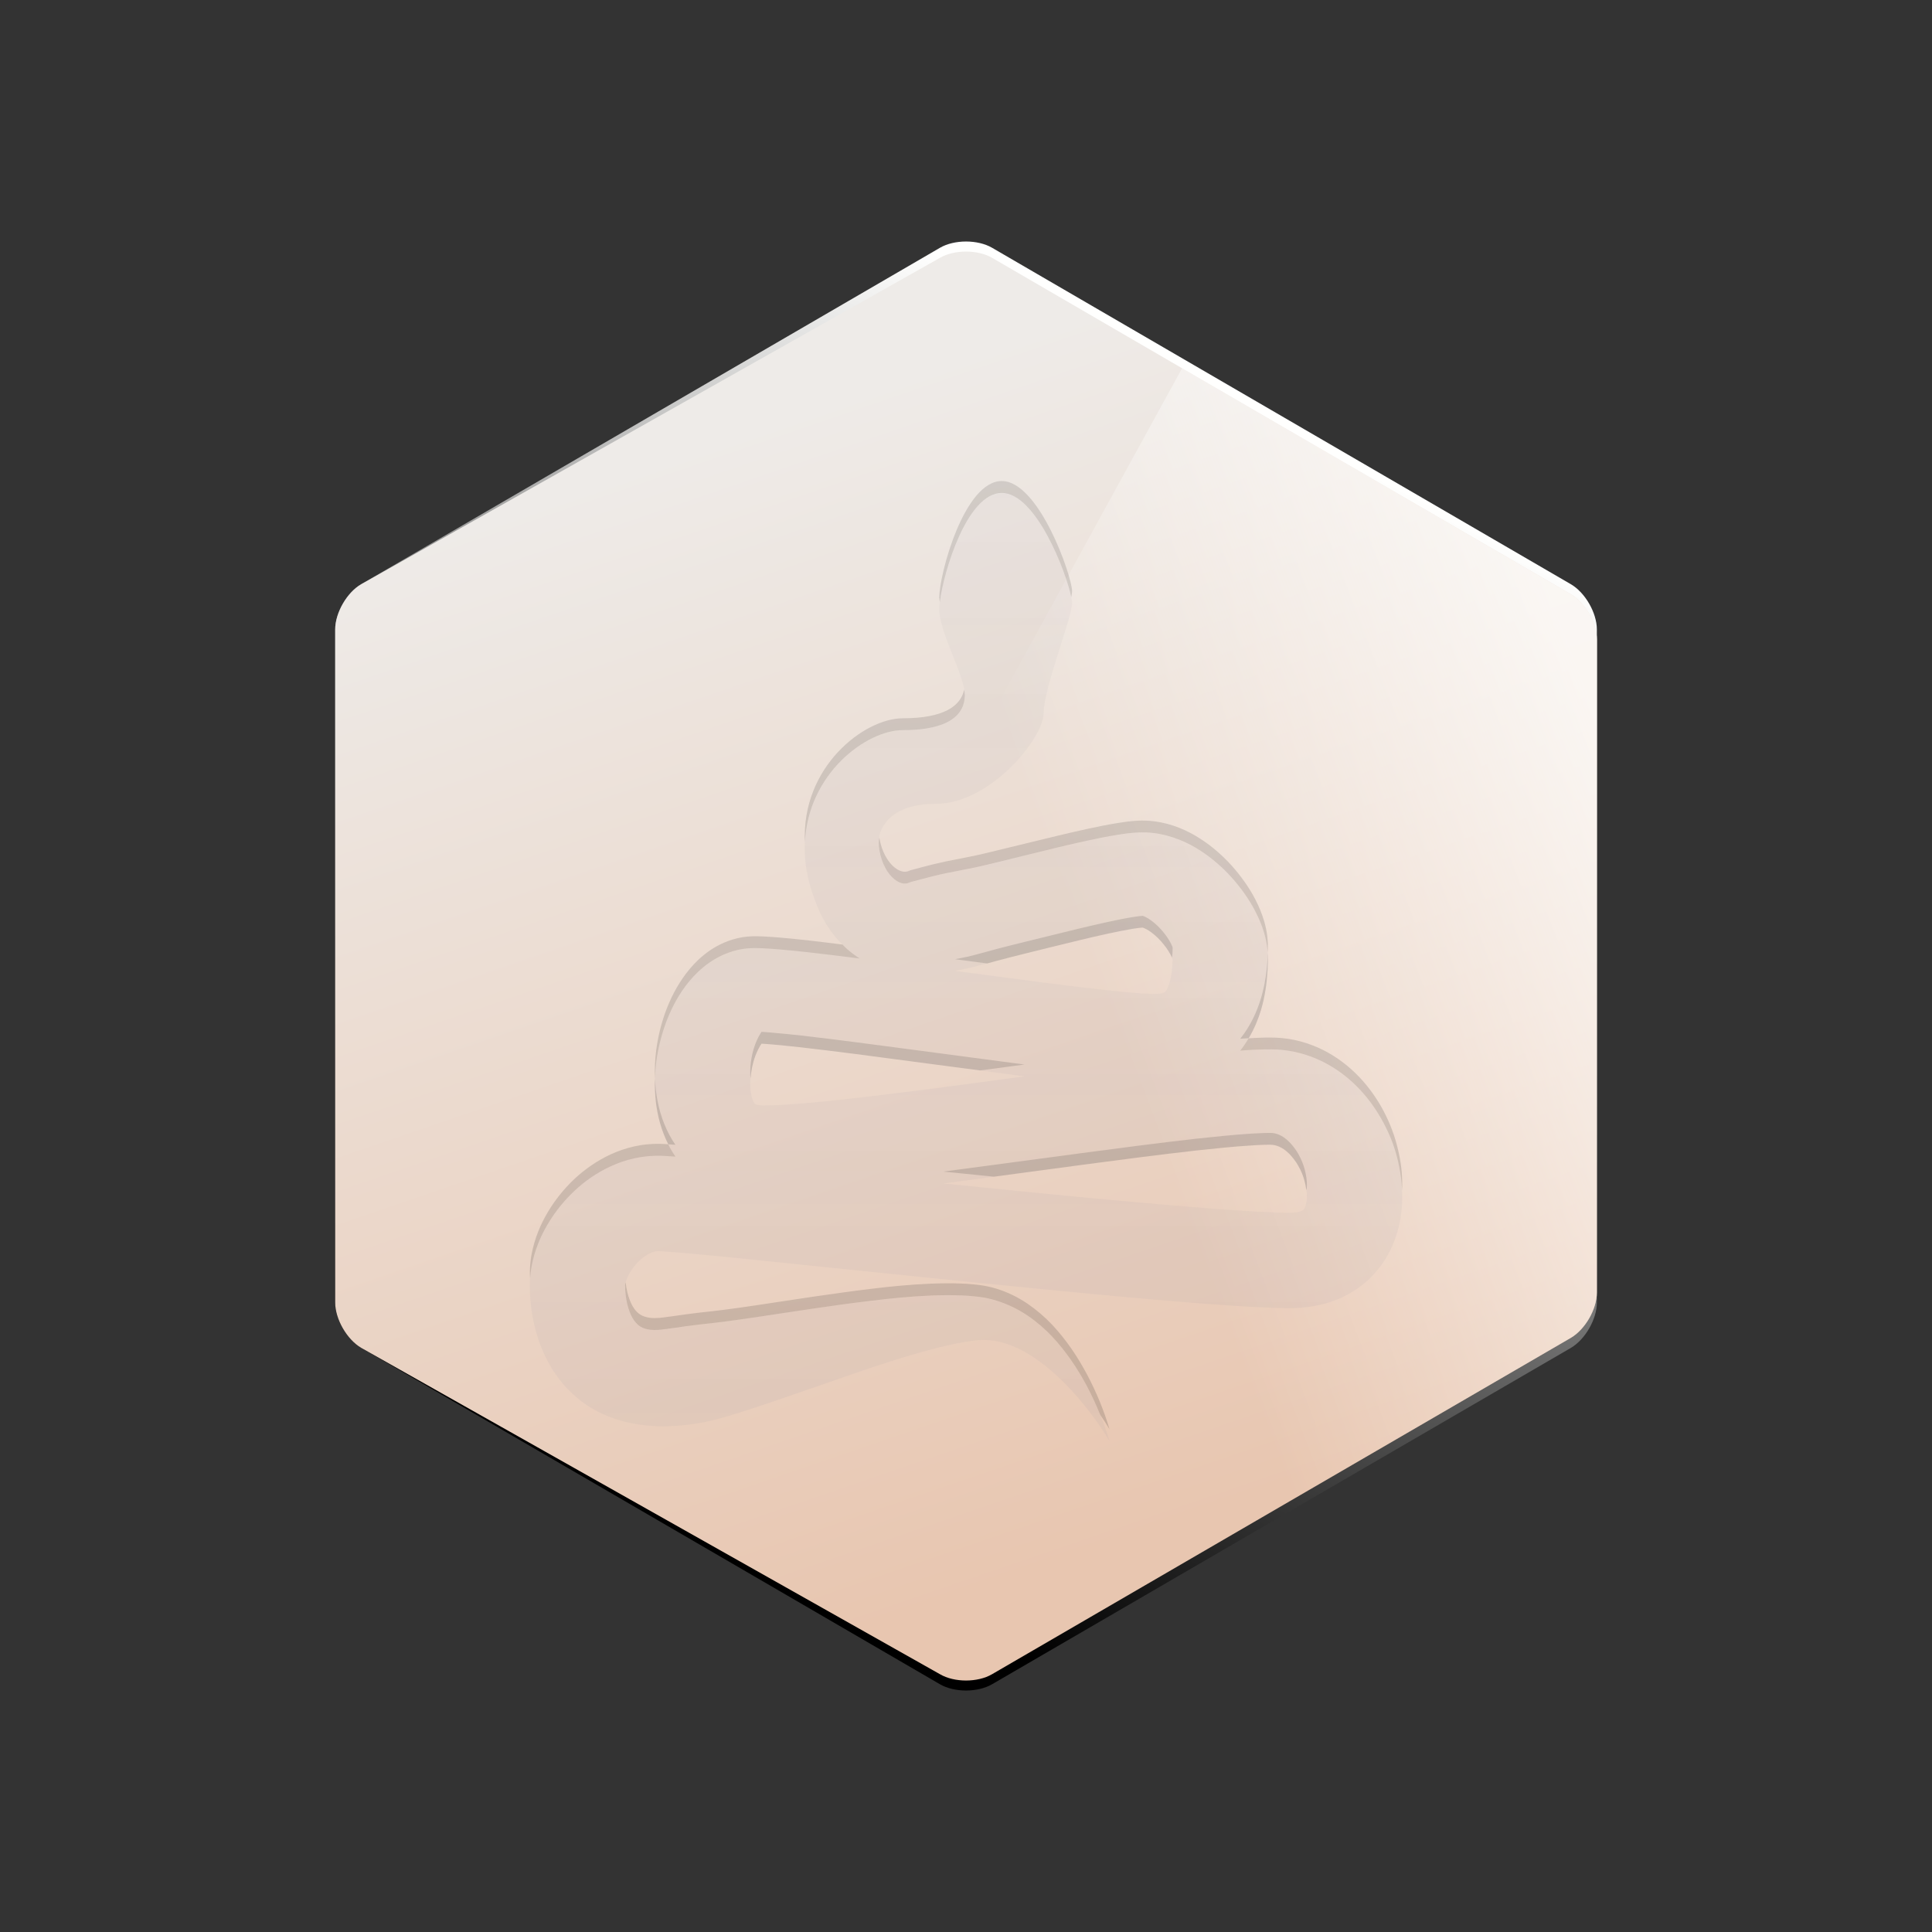 <?xml version="1.0" encoding="utf-8"?>
<!-- Generator: Adobe Illustrator 15.0.2, SVG Export Plug-In . SVG Version: 6.00 Build 0)  -->
<!DOCTYPE svg PUBLIC "-//W3C//DTD SVG 1.1//EN" "http://www.w3.org/Graphics/SVG/1.1/DTD/svg11.dtd">
<svg version="1.1" id="Calque_1" xmlns="http://www.w3.org/2000/svg" xmlns:xlink="http://www.w3.org/1999/xlink" x="0px" y="0px"
	 width="80px" height="80px" viewBox="0 0 80 80" enable-background="new 0 0 80 80" xml:space="preserve">
<rect x="0" y="0" width="80" height="80" fill="#333333" stroke="none"/>
<g>
	
		<linearGradient id="SVGID_1_" gradientUnits="userSpaceOnUse" x1="915.452" y1="-1114.898" x2="892.78" y2="-1159.619" gradientTransform="matrix(1 0 0 -1 -863.799 -1097.88)">
		<stop  offset="0" style="stop-color:#FFFFFE"/>
		<stop  offset="1" style="stop-color:#000000"/>
	</linearGradient>
	<path fill="url(#SVGID_1_)" d="M13.879,26.065c0-0.688,0.485-1.531,1.079-1.875l23.964-13.93c0.594-0.346,1.565-0.346,2.159,0
		l23.963,13.93c0.594,0.344,1.079,1.188,1.079,1.875v27.873c0,0.686-0.484,1.529-1.079,1.877L41.08,69.741
		c-0.594,0.346-1.565,0.346-2.159,0L14.958,55.813c-0.593-0.346-1.079-1.189-1.079-1.877V26.065z"/>
	
		<linearGradient id="SVGID_2_" gradientUnits="userSpaceOnUse" x1="911.738" y1="-1161.276" x2="895.988" y2="-1115.275" gradientTransform="matrix(1 0 0 -1 -863.799 -1097.88)">
		<stop  offset="0" style="stop-color:#E8C6B0"/>
		<stop  offset="1" style="stop-color:#EEEBE8"/>
	</linearGradient>
	<path fill="url(#SVGID_2_)" d="M13.879,26.065c0-0.688,0.485-1.531,1.079-1.875l23.964-13.514c0.594-0.345,1.565-0.345,2.159,0
		l23.963,13.929c0.594,0.346,1.079,1.189,1.079,1.876v27.041c0,0.686-0.484,1.529-1.079,1.877L41.08,69.325
		c-0.594,0.349-1.565,0.349-2.159,0L14.958,55.813c-0.593-0.346-1.079-1.189-1.079-1.877V26.065z"/>
	
		<linearGradient id="SVGID_3_" gradientUnits="userSpaceOnUse" x1="931.483" y1="-1131.542" x2="909.643" y2="-1139.862" gradientTransform="matrix(1 0 0 -1 -863.799 -1097.88)">
		<stop  offset="0" style="stop-color:#FFFFFE;stop-opacity:0.75"/>
		<stop  offset="1" style="stop-color:#FFFFFE;stop-opacity:0"/>
	</linearGradient>
	<path fill="url(#SVGID_3_)" d="M23.907,60.861l15.015,8.467c0.594,0.346,1.565,0.346,2.159,0l23.963-13.931
		c0.594-0.345,1.079-1.189,1.079-1.877V26.481c0-0.687-0.484-1.531-1.079-1.876l-16.097-9.357"/>
	
		<linearGradient id="SVGID_4_" gradientUnits="userSpaceOnUse" x1="903.799" y1="-1117.963" x2="903.799" y2="-1158.112" gradientTransform="matrix(1 0 0 -1 -863.799 -1097.88)">
		<stop  offset="0" style="stop-color:#808090;stop-opacity:0.05"/>
		<stop  offset="1" style="stop-color:#9595A4;stop-opacity:0.1"/>
	</linearGradient>
	<path fill="url(#SVGID_4_)" d="M57.935,48.296c-0.116-0.562-0.298-1.095-0.547-1.603c-0.25-0.509-0.563-0.993-0.953-1.439
		c-0.393-0.445-0.872-0.853-1.438-1.173c-0.564-0.319-1.228-0.54-1.903-0.606c-0.173-0.016-0.337-0.024-0.505-0.023h-0.175
		l-0.177,0.006c-0.231,0.008-0.45,0.018-0.665,0.029c-0.072,0.006-0.146,0.012-0.219,0.018c0.437-0.545,0.697-1.132,0.857-1.673
		c0.172-0.578,0.244-1.119,0.273-1.634c0.008-0.129,0.016-0.255,0.016-0.379v-0.093v-0.132v-0.037l-0.006-0.107
		c-0.007-0.093-0.011-0.136-0.018-0.198c-0.06-0.456-0.172-0.792-0.298-1.094c-0.251-0.598-0.557-1.063-0.902-1.501
		c-0.346-0.434-0.74-0.826-1.207-1.182c-0.474-0.351-1.021-0.68-1.751-0.876c-0.18-0.048-0.372-0.086-0.574-0.109
		c-0.199-0.024-0.431-0.03-0.606-0.021c-0.341,0.016-0.578,0.054-0.814,0.089c-0.467,0.073-0.884,0.16-1.294,0.249
		c-0.821,0.179-1.609,0.373-2.392,0.564l-1.165,0.288c-0.388,0.094-0.771,0.192-1.156,0.272c-0.385,0.08-0.769,0.148-1.142,0.225
		c-0.37,0.078-0.737,0.168-1.063,0.259l-0.41,0.109c-0.021,0.006-0.039,0.01-0.041,0.015c-0.029,0.001,0.041,0.002,0.017,0.004
		l-0.039,0.002c-0.038,0.002-0.016,0.003-0.015,0.006c-0.004,0.009-0.039,0.015-0.057,0.021c-0.083,0.021-0.188,0.022-0.321-0.035
		c-0.129-0.055-0.279-0.168-0.409-0.333c-0.13-0.163-0.243-0.372-0.323-0.604c-0.042-0.117-0.074-0.24-0.095-0.369l-0.007-0.048
		c-0.001-0.03-0.003,0.014-0.005-0.005l-0.002-0.037l-0.004-0.038l0-0.007c-0.001-0.004-0.005-0.008-0.006-0.025
		c-0.006-0.05-0.008-0.103-0.008-0.156c0-0.099,0.011-0.208,0.03-0.316c0.074-0.323,0.45-1.313,2.335-1.313
		c2.256,0,4.465-2.726,4.465-3.76c0-1.035,1.175-3.947,1.175-4.561c-0.001-0.611-1.365-4.561-2.915-4.561
		c-1.551,0-2.584,3.855-2.584,4.818c0,0.963,1.057,2.75,1.057,3.549c0,0.798-0.635,1.457-2.562,1.457
		c-1.928,0-5.256,2.881-3.638,7.058v-0.001c0.059,0.167,0.125,0.334,0.202,0.498c0.253,0.54,0.618,1.061,1.115,1.502
		c0.162,0.145,0.339,0.278,0.529,0.398c-0.688-0.089-1.378-0.172-2.076-0.251c-0.41-0.046-0.82-0.088-1.25-0.125
		c-0.215-0.019-0.434-0.035-0.676-0.047l-0.188-0.002l-0.11-0.001l-0.149,0.001c-0.275,0.007-0.546,0.053-0.794,0.128
		c-0.5,0.148-0.896,0.394-1.207,0.645c-0.311,0.252-0.547,0.518-0.745,0.779c-0.393,0.527-0.642,1.047-0.836,1.566
		c-0.188,0.521-0.316,1.049-0.388,1.59c-0.07,0.543-0.084,1.101-0.015,1.687c0.073,0.587,0.228,1.209,0.56,1.836
		c0.073,0.134,0.154,0.269,0.244,0.401c-0.137-0.009-0.28-0.021-0.437-0.027l-0.204-0.008h-0.133l-0.138,0.005
		c-0.182,0.004-0.363,0.024-0.537,0.053c-0.352,0.056-0.684,0.152-0.99,0.275c-0.615,0.246-1.134,0.589-1.583,0.975
		c-0.447,0.394-0.826,0.834-1.145,1.33c-0.316,0.493-0.582,1.047-0.74,1.703c-0.04,0.167-0.072,0.337-0.092,0.52l-0.014,0.136
		c-0.004,0.048-0.007,0.087-0.01,0.151l-0.004,0.135l-0.001,0.123c0.003,0.277,0.019,0.544,0.051,0.817
		c0.064,0.541,0.186,1.086,0.396,1.637c0.21,0.549,0.516,1.11,0.954,1.617c0.435,0.508,1.007,0.946,1.625,1.222
		c0.617,0.281,1.251,0.418,1.838,0.475l0.112,0.009l0.126,0.01l0.178,0.01l0.231,0.003l0.202-0.003
		c0.263-0.007,0.507-0.026,0.74-0.051c0.467-0.053,0.898-0.136,1.315-0.243c0.828-0.23,1.609-0.495,2.381-0.755l2.285-0.788
		c1.504-0.529,3-1.041,4.475-1.42c0.37-0.091,0.736-0.174,1.094-0.232l0.266-0.04l0.134-0.021c0.037-0.005,0.075-0.007,0.112-0.012
		c0.151-0.014,0.306-0.015,0.458-0.005c0.632,0.038,1.291,0.31,1.904,0.723c0.616,0.406,1.185,0.943,1.707,1.529
		c0.262,0.293,0.508,0.604,0.749,0.924c0.235,0.322,0.463,0.652,0.671,1.002c-0.23-0.776-0.542-1.53-0.926-2.262
		c-0.39-0.73-0.854-1.434-1.451-2.069c-0.301-0.318-0.641-0.612-1.019-0.87c-0.384-0.257-0.813-0.475-1.282-0.616
		c-0.235-0.075-0.484-0.128-0.731-0.157c-0.062-0.008-0.125-0.017-0.186-0.02l-0.168-0.017c-0.115-0.007-0.224-0.014-0.334-0.019
		c-0.439-0.019-0.87-0.014-1.292,0.005c-0.849,0.03-1.678,0.114-2.494,0.215c-0.819,0.097-1.625,0.211-2.429,0.328l-2.377,0.359
		c-0.784,0.117-1.562,0.218-2.304,0.296c-0.369,0.041-0.724,0.097-1.053,0.141c-0.163,0.025-0.318,0.044-0.456,0.062l-0.099,0.01
		l-0.046,0.005h-0.02c-0.031,0,0.02,0.003-0.001,0.003l-0.122,0.001l-0.023,0.003h-0.038c-0.209-0.003-0.368-0.045-0.48-0.096
		c-0.114-0.052-0.193-0.112-0.282-0.214c-0.087-0.099-0.177-0.247-0.252-0.444c-0.076-0.196-0.135-0.438-0.162-0.691
		c-0.017-0.129-0.023-0.257-0.025-0.381c0,0,0-0.008,0-0.015v-0.017c0-0.009,0-0.03,0-0.026v0.015c0,0.014,0,0.006,0,0
		c0-0.001,0.001-0.007,0.001-0.013c0.001-0.019,0.006-0.041,0.014-0.073c0.027-0.12,0.104-0.307,0.219-0.481
		c0.112-0.178,0.261-0.35,0.417-0.487c0.156-0.133,0.32-0.232,0.449-0.282c0.064-0.026,0.121-0.042,0.166-0.048
		c0.022-0.004,0.04-0.007,0.057-0.007h0.029l0.097,0.003c0.157,0.008,0.35,0.022,0.54,0.037l0.58,0.048
		c1.567,0.143,3.163,0.308,4.75,0.475c3.184,0.326,6.372,0.66,9.567,0.975c1.598,0.157,3.196,0.31,4.805,0.449
		c0.8,0.073,1.605,0.137,2.414,0.198c0.81,0.062,1.624,0.117,2.464,0.15c0.208,0.013,0.424,0.02,0.645,0.023l0.167,0.003h0.193
		h0.077l0.125-0.007c0.089,0,0.155-0.006,0.234-0.014c0.605-0.048,1.288-0.2,1.942-0.563c0.325-0.181,0.638-0.411,0.91-0.682
		c0.271-0.27,0.508-0.576,0.689-0.896c0.369-0.642,0.542-1.314,0.601-1.936C58.098,49.448,58.05,48.858,57.935,48.296z
		 M48.551,39.641v0.024c0,0.002,0,0.002,0,0v0.004C48.551,39.661,48.551,39.625,48.551,39.641z M41.239,39.791
		c0.79-0.209,1.573-0.392,2.344-0.587c0.772-0.19,1.541-0.379,2.287-0.542c0.369-0.08,0.739-0.155,1.061-0.207
		c0.153-0.024,0.313-0.043,0.373-0.045c0.006,0,0.006,0,0.014,0.001c0.045,0.01,0.208,0.081,0.373,0.209
		c0.173,0.129,0.351,0.304,0.504,0.497c0.152,0.188,0.283,0.404,0.336,0.546c0.01,0.021,0.018,0.04,0.023,0.055l-0.002,0.032
		c0,0.077-0.004,0.15-0.01,0.222c-0.017,0.284-0.056,0.541-0.116,0.731c-0.056,0.19-0.126,0.304-0.159,0.343
		c-0.038,0.036-0.034,0.039-0.109,0.07c-0.037,0.012-0.094,0.026-0.172,0.033c-0.019,0.004-0.043,0.006-0.063,0.006h-0.017
		c-0.01,0,0,0.002-0.035,0.002l-0.101,0.003l-0.106-0.005c-0.319-0.012-0.7-0.041-1.078-0.077c-0.38-0.037-0.767-0.078-1.156-0.123
		c-0.78-0.086-1.567-0.184-2.354-0.286l-3.535-0.467c0.17-0.03,0.336-0.063,0.501-0.101C40.453,40.01,40.847,39.894,41.239,39.791z
		 M31.271,43.735c0.078-0.209,0.179-0.401,0.264-0.519c0.128,0.008,0.267,0.015,0.408,0.028c0.369,0.032,0.754,0.073,1.142,0.114
		c1.553,0.176,3.138,0.387,4.721,0.599l4.615,0.611c-2.554,0.347-5.101,0.695-7.62,0.97c-0.778,0.083-1.556,0.161-2.3,0.204
		c-0.185,0.013-0.367,0.022-0.544,0.027l-0.257,0.004l-0.102,0.002l-0.068-0.002c-0.004,0-0.005,0-0.009,0
		c-0.158-0.012-0.23-0.041-0.243-0.051c-0.016-0.011-0.024-0.009-0.072-0.093c-0.045-0.079-0.1-0.237-0.125-0.449
		C31.028,44.769,31.101,44.198,31.271,43.735z M54.108,49.696c-0.019,0.172-0.061,0.293-0.093,0.346
		c-0.036,0.051-0.039,0.058-0.088,0.087c-0.048,0.025-0.162,0.071-0.352,0.083l-0.065,0.004l-0.026,0.002h-0.073l-0.242-0.002
		c-0.18-0.004-0.364-0.01-0.555-0.021c-0.755-0.026-1.543-0.082-2.329-0.141c-0.786-0.061-1.575-0.128-2.367-0.195
		c-1.582-0.136-3.173-0.285-4.762-0.443c-1.364-0.135-2.73-0.277-4.094-0.411c1.924-0.251,3.831-0.52,5.736-0.771
		c1.58-0.209,3.163-0.416,4.722-0.593c0.779-0.083,1.557-0.166,2.295-0.21c0.181-0.015,0.363-0.021,0.536-0.027l0.252-0.003
		c0.028,0,0.064,0.003,0.091,0.005c0.122,0.016,0.233,0.048,0.368,0.122c0.261,0.14,0.572,0.477,0.779,0.903
		C54.053,48.843,54.146,49.35,54.108,49.696z"/>
	<g opacity="0.15">
		
			<linearGradient id="SVGID_5_" gradientUnits="userSpaceOnUse" x1="915.727" y1="-1117.967" x2="915.727" y2="-1158.109" gradientTransform="matrix(1 0 0 -1 -863.799 -1097.88)">
			<stop  offset="0" style="stop-color:#2D2B2C"/>
			<stop  offset="1" style="stop-color:#0C0C0C"/>
		</linearGradient>
		<path fill="url(#SVGID_5_)" d="M52.213,41.341c-0.163,0.539-0.424,1.128-0.858,1.673c0.071-0.006,0.146-0.013,0.22-0.017
			c0.042-0.002,0.087-0.004,0.13-0.006c0.233-0.391,0.394-0.788,0.509-1.161c0.17-0.578,0.241-1.119,0.272-1.634
			c0.006-0.129,0.013-0.255,0.015-0.379v-0.093v-0.133v-0.037l-0.006-0.095c-0.003,0.082-0.003,0.164-0.009,0.247
			C52.457,40.221,52.383,40.765,52.213,41.341z"/>
		
			<linearGradient id="SVGID_6_" gradientUnits="userSpaceOnUse" x1="910.388" y1="-1117.967" x2="910.388" y2="-1158.109" gradientTransform="matrix(1 0 0 -1 -863.799 -1097.88)">
			<stop  offset="0" style="stop-color:#2D2B2C"/>
			<stop  offset="1" style="stop-color:#0C0C0C"/>
		</linearGradient>
		<path fill="url(#SVGID_6_)" d="M39.063,48.513c0.698,0.071,1.393,0.14,2.089,0.211c1.216-0.165,2.438-0.328,3.647-0.489
			c1.578-0.211,3.163-0.417,4.723-0.594c0.776-0.083,1.558-0.166,2.294-0.21c0.182-0.014,0.363-0.021,0.535-0.028l0.253-0.003
			c0.026,0,0.063,0.003,0.091,0.006c0.122,0.015,0.233,0.048,0.369,0.122c0.261,0.139,0.573,0.476,0.778,0.903
			c0.135,0.27,0.218,0.577,0.25,0.853c0.006-0.026,0.014-0.044,0.017-0.075c0.035-0.35-0.059-0.854-0.267-1.272
			c-0.205-0.427-0.518-0.759-0.778-0.9c-0.133-0.074-0.247-0.106-0.369-0.122c-0.027,0-0.064-0.004-0.091-0.004l-0.253,0.004
			c-0.172,0.006-0.351,0.016-0.535,0.025c-0.742,0.048-1.521,0.129-2.294,0.212c-1.562,0.177-3.144,0.384-4.723,0.595
			C42.894,47.997,40.986,48.262,39.063,48.513z"/>
		
			<linearGradient id="SVGID_7_" gradientUnits="userSpaceOnUse" x1="891.342" y1="-1117.961" x2="891.342" y2="-1158.113" gradientTransform="matrix(1 0 0 -1 -863.799 -1097.88)">
			<stop  offset="0" style="stop-color:#2D2B2C"/>
			<stop  offset="1" style="stop-color:#0C0C0C"/>
		</linearGradient>
		<path fill="url(#SVGID_7_)" d="M27.721,47.001c-0.333-0.627-0.488-1.251-0.56-1.836c-0.021-0.176-0.032-0.348-0.038-0.519
			c-0.013,0.328-0.002,0.662,0.038,1.008c0.068,0.55,0.216,1.14,0.51,1.728c0.101,0.007,0.202,0.015,0.295,0.021
			C27.875,47.271,27.794,47.137,27.721,47.001z"/>
		
			<linearGradient id="SVGID_8_" gradientUnits="userSpaceOnUse" x1="900.541" y1="-1117.954" x2="900.541" y2="-1158.118" gradientTransform="matrix(1 0 0 -1 -863.799 -1097.88)">
			<stop  offset="0" style="stop-color:#2D2B2C"/>
			<stop  offset="1" style="stop-color:#0C0C0C"/>
		</linearGradient>
		<path fill="url(#SVGID_8_)" d="M31.534,43.217c0.128,0.008,0.267,0.015,0.408,0.028c0.369,0.032,0.754,0.073,1.142,0.114
			c1.553,0.176,3.138,0.387,4.721,0.599l2.774,0.366c0.613-0.08,1.227-0.163,1.841-0.244l-4.615-0.612
			c-1.583-0.21-3.168-0.422-4.721-0.6c-0.388-0.039-0.772-0.08-1.142-0.11c-0.141-0.015-0.28-0.025-0.408-0.031
			c-0.085,0.12-0.186,0.311-0.264,0.521c-0.167,0.445-0.236,0.995-0.192,1.408c0.025-0.306,0.086-0.632,0.192-0.915
			C31.348,43.526,31.449,43.333,31.534,43.217z"/>
		
			<linearGradient id="SVGID_9_" gradientUnits="userSpaceOnUse" x1="907.849" y1="-1117.982" x2="907.849" y2="-1158.088" gradientTransform="matrix(1 0 0 -1 -863.799 -1097.88)">
			<stop  offset="0" style="stop-color:#2D2B2C"/>
			<stop  offset="1" style="stop-color:#0C0C0C"/>
		</linearGradient>
		<path fill="url(#SVGID_9_)" d="M43.583,39.204c0.772-0.19,1.541-0.379,2.287-0.542c0.369-0.08,0.739-0.155,1.061-0.207
			c0.153-0.024,0.313-0.043,0.373-0.045c0.006,0,0.006,0,0.014,0.001c0.045,0.01,0.208,0.081,0.373,0.209
			c0.173,0.129,0.351,0.304,0.504,0.497c0.146,0.185,0.275,0.394,0.334,0.535c0.005-0.057,0.014-0.11,0.02-0.17
			c0.001-0.071,0.007-0.146,0.007-0.221v-0.031c-0.006-0.017-0.013-0.033-0.021-0.056c-0.056-0.141-0.185-0.358-0.337-0.544
			c-0.152-0.192-0.333-0.37-0.504-0.495c-0.166-0.129-0.327-0.201-0.374-0.211c-0.007,0-0.007,0-0.009,0
			c-0.063,0-0.223,0.02-0.375,0.045c-0.325,0.05-0.695,0.127-1.063,0.206c-0.745,0.164-1.515,0.352-2.282,0.542
			c-0.774,0.194-1.557,0.377-2.347,0.585c-0.391,0.105-0.787,0.221-1.195,0.316c-0.166,0.035-0.332,0.07-0.502,0.1l1.33,0.177
			c0.124-0.034,0.243-0.068,0.367-0.1C42.029,39.582,42.813,39.399,43.583,39.204z"/>
		
			<linearGradient id="SVGID_10_" gradientUnits="userSpaceOnUse" x1="912.35" y1="-1117.323" x2="912.35" y2="-1158.813" gradientTransform="matrix(1 0 0 -1 -863.799 -1097.88)">
			<stop  offset="0" style="stop-color:#2D2B2C"/>
			<stop  offset="1" style="stop-color:#0C0C0C"/>
		</linearGradient>
		<path fill="url(#SVGID_10_)" d="M48.551,39.176L48.551,39.176V39.15c0-0.017,0,0.02,0,0.03V39.176z"/>
		
			<linearGradient id="SVGID_11_" gradientUnits="userSpaceOnUse" x1="905.441" y1="-1117.473" x2="905.441" y2="-1157.609" gradientTransform="matrix(1 0 0 -1 -863.799 -1097.88)">
			<stop  offset="0" style="stop-color:#2D2B2C"/>
			<stop  offset="1" style="stop-color:#0C0C0C"/>
		</linearGradient>
		<path fill="url(#SVGID_11_)" d="M41.479,20.409c1.415,0,2.669,3.277,2.881,4.32c0.02-0.102,0.032-0.19,0.032-0.251
			c-0.001-0.612-1.366-4.559-2.913-4.559c-1.552,0-2.585,3.855-2.585,4.818c0,0.059,0.015,0.131,0.022,0.197
			C39.067,23.657,40.053,20.409,41.479,20.409z"/>
		
			<linearGradient id="SVGID_12_" gradientUnits="userSpaceOnUse" x1="900.437" y1="-1117.471" x2="900.437" y2="-1157.622" gradientTransform="matrix(1 0 0 -1 -863.799 -1097.88)">
			<stop  offset="0" style="stop-color:#2D2B2C"/>
			<stop  offset="1" style="stop-color:#0C0C0C"/>
		</linearGradient>
		<path fill="url(#SVGID_12_)" d="M37.389,30.232c1.927,0,2.562-0.658,2.562-1.457c0-0.063-0.017-0.141-0.029-0.214
			c-0.14,0.668-0.832,1.181-2.532,1.181c-1.615,0-4.208,2.019-4.06,5.127C33.457,32.042,35.862,30.232,37.389,30.232z"/>
		
			<linearGradient id="SVGID_13_" gradientUnits="userSpaceOnUse" x1="918.508" y1="-1117.487" x2="918.508" y2="-1157.613" gradientTransform="matrix(1 0 0 -1 -863.799 -1097.88)">
			<stop  offset="0" style="stop-color:#2D2B2C"/>
			<stop  offset="1" style="stop-color:#0C0C0C"/>
		</linearGradient>
		<path fill="url(#SVGID_13_)" d="M51.574,43.486c0.215-0.012,0.435-0.024,0.665-0.029l0.176-0.006h0.173
			c0.171-0.001,0.335,0.008,0.505,0.023c0.677,0.067,1.341,0.287,1.903,0.606c0.571,0.32,1.047,0.728,1.439,1.173
			c0.39,0.446,0.703,0.931,0.955,1.439c0.251,0.508,0.434,1.041,0.544,1.603c0.068,0.316,0.108,0.644,0.123,0.981
			c0.023-0.513-0.026-1.005-0.123-1.471c-0.113-0.562-0.295-1.095-0.544-1.605c-0.246-0.509-0.563-0.992-0.955-1.438
			c-0.393-0.444-0.868-0.852-1.439-1.172c-0.563-0.318-1.227-0.542-1.903-0.604c-0.17-0.017-0.334-0.026-0.505-0.023h-0.173
			l-0.176,0.005c-0.187,0.004-0.36,0.016-0.535,0.026c-0.103,0.174-0.215,0.341-0.35,0.513
			C51.426,43.498,51.501,43.492,51.574,43.486z"/>
		
			<linearGradient id="SVGID_14_" gradientUnits="userSpaceOnUse" x1="908.242" y1="-1117.468" x2="908.242" y2="-1157.625" gradientTransform="matrix(1 0 0 -1 -863.799 -1097.88)">
			<stop  offset="0" style="stop-color:#2D2B2C"/>
			<stop  offset="1" style="stop-color:#0C0C0C"/>
		</linearGradient>
		<path fill="url(#SVGID_14_)" d="M41.471,35.17c-0.385,0.094-0.769,0.191-1.153,0.271c-0.385,0.082-0.767,0.15-1.141,0.227
			c-0.371,0.078-0.738,0.167-1.063,0.257l-0.411,0.11c-0.021,0.006-0.039,0.011-0.042,0.016c-0.029,0,0.042,0.002,0.019,0.004
			l-0.038,0.002c-0.037,0.002-0.016,0.002-0.015,0.006c-0.003,0.009-0.039,0.015-0.055,0.021c-0.085,0.021-0.19,0.022-0.323-0.035
			c-0.128-0.057-0.278-0.17-0.408-0.333c-0.13-0.163-0.243-0.37-0.324-0.605c-0.041-0.116-0.073-0.24-0.094-0.367l-0.008-0.05
			c0-0.028-0.002,0.015-0.004-0.003v-0.01c-0.013,0.08-0.025,0.163-0.023,0.237c0,0.053,0.003,0.108,0.008,0.156
			c0,0.017,0.005,0.021,0.006,0.025l0.003,0.007l0.002,0.038l0.002,0.037c0,0.019,0.002-0.025,0.003,0.004l0.008,0.048
			c0.022,0.128,0.053,0.251,0.094,0.369c0.081,0.232,0.191,0.443,0.323,0.604c0.13,0.163,0.279,0.276,0.409,0.332
			c0.133,0.057,0.236,0.056,0.322,0.036c0.019-0.006,0.052-0.012,0.056-0.021c-0.001-0.002-0.022-0.003,0.014-0.006l0.039-0.002
			c0.023,0-0.047-0.001-0.019-0.004c0.003-0.004,0.021-0.008,0.042-0.016l0.411-0.109c0.326-0.09,0.691-0.181,1.063-0.259
			c0.374-0.078,0.756-0.145,1.141-0.226c0.382-0.079,0.769-0.177,1.155-0.271l1.166-0.287c0.783-0.194,1.571-0.387,2.391-0.565
			c0.41-0.089,0.827-0.176,1.295-0.249c0.236-0.037,0.473-0.074,0.814-0.089c0.179-0.011,0.408-0.004,0.607,0.02
			c0.202,0.022,0.393,0.062,0.574,0.109c0.729,0.195,1.277,0.524,1.751,0.876c0.466,0.356,0.859,0.748,1.205,1.181
			c0.346,0.438,0.65,0.902,0.904,1.501c0.127,0.303,0.237,0.64,0.298,1.094c0.008,0.062,0.013,0.105,0.018,0.199v0.012
			c0.001-0.045,0.006-0.089,0.006-0.133v-0.093v-0.134v-0.038l-0.006-0.106c-0.007-0.093-0.011-0.138-0.018-0.198
			c-0.061-0.456-0.174-0.791-0.298-1.094c-0.251-0.599-0.556-1.063-0.904-1.501c-0.344-0.432-0.739-0.825-1.205-1.18
			c-0.474-0.352-1.022-0.681-1.751-0.876c-0.182-0.046-0.372-0.083-0.574-0.106c-0.199-0.024-0.431-0.03-0.607-0.021
			c-0.342,0.018-0.578,0.054-0.814,0.091c-0.468,0.074-0.885,0.16-1.295,0.249c-0.82,0.181-1.608,0.373-2.391,0.565"/>
		
			<linearGradient id="SVGID_15_" gradientUnits="userSpaceOnUse" x1="912.35" y1="-1117.323" x2="912.35" y2="-1157.77" gradientTransform="matrix(1 0 0 -1 -863.799 -1097.88)">
			<stop  offset="0" style="stop-color:#2D2B2C"/>
			<stop  offset="1" style="stop-color:#0C0C0C"/>
		</linearGradient>
		<path fill="url(#SVGID_15_)" d="M48.551,39.667C48.551,39.668,48.551,39.668,48.551,39.667v-0.025c0-0.016,0,0.02,0,0.029V39.667z
			"/>
		
			<linearGradient id="SVGID_16_" gradientUnits="userSpaceOnUse" x1="899.713" y1="-1117.463" x2="899.713" y2="-1157.62" gradientTransform="matrix(1 0 0 -1 -863.799 -1097.88)">
			<stop  offset="0" style="stop-color:#2D2B2C"/>
			<stop  offset="1" style="stop-color:#0C0C0C"/>
		</linearGradient>
		<path fill="url(#SVGID_16_)" d="M25.887,53.185c0,0.005-0.001,0.011-0.001,0.013c0,0.006,0,0.012,0,0.015v0.018
			c0,0.007,0,0.015,0,0.015c0.001,0.124,0.008,0.251,0.025,0.381c0.027,0.252,0.086,0.49,0.162,0.691
			c0.075,0.199,0.166,0.346,0.252,0.443c0.089,0.102,0.168,0.163,0.282,0.215c0.112,0.051,0.271,0.092,0.48,0.095h0.038l0.023-0.003
			l0.123-0.001c0.021,0-0.03-0.002,0.001-0.002l0.02-0.002l0.046-0.004l0.099-0.011c0.136-0.017,0.292-0.035,0.455-0.06
			c0.329-0.047,0.685-0.1,1.054-0.142c0.744-0.077,1.521-0.181,2.304-0.297l2.377-0.358c0.803-0.117,1.61-0.233,2.429-0.328
			c0.816-0.102,1.645-0.184,2.494-0.219c0.424-0.016,0.854-0.021,1.294-0.003c0.11,0.003,0.219,0.011,0.334,0.02l0.167,0.016
			c0.063,0.005,0.126,0.013,0.187,0.02c0.249,0.029,0.494,0.082,0.732,0.159c0.469,0.143,0.9,0.359,1.281,0.614
			c0.384,0.262,0.72,0.554,1.019,0.87c0.595,0.636,1.063,1.34,1.451,2.069c0.204,0.389,0.387,0.786,0.55,1.188
			c0.129,0.188,0.259,0.385,0.377,0.584c-0.229-0.776-0.542-1.532-0.927-2.261c-0.389-0.73-0.854-1.433-1.451-2.07
			c-0.299-0.315-0.641-0.61-1.019-0.869c-0.383-0.258-0.813-0.474-1.281-0.618c-0.236-0.073-0.484-0.126-0.732-0.155
			c-0.061-0.008-0.124-0.017-0.187-0.021l-0.167-0.015c-0.116-0.012-0.223-0.018-0.334-0.021c-0.439-0.021-0.87-0.014-1.294,0.003
			c-0.849,0.035-1.677,0.115-2.494,0.216c-0.819,0.098-1.625,0.215-2.429,0.33l-2.377,0.358c-0.784,0.118-1.562,0.221-2.304,0.297
			c-0.369,0.041-0.725,0.094-1.054,0.141c-0.162,0.024-0.318,0.044-0.455,0.06l-0.099,0.011l-0.046,0.005h-0.02
			c-0.032,0,0.02,0-0.001,0l-0.123,0.005l-0.023,0.003h-0.038c-0.209-0.003-0.368-0.047-0.48-0.095
			c-0.114-0.053-0.193-0.113-0.282-0.214c-0.087-0.1-0.177-0.249-0.252-0.448c-0.076-0.193-0.135-0.436-0.162-0.691
			c-0.001-0.008-0.001-0.023-0.003-0.032c0,0.007-0.004,0.015-0.006,0.02C25.894,53.143,25.89,53.168,25.887,53.185z"/>
		
			<linearGradient id="SVGID_17_" gradientUnits="userSpaceOnUse" x1="895.156" y1="-1117.463" x2="895.156" y2="-1157.629" gradientTransform="matrix(1 0 0 -1 -863.799 -1097.88)">
			<stop  offset="0" style="stop-color:#2D2B2C"/>
			<stop  offset="1" style="stop-color:#0C0C0C"/>
		</linearGradient>
		<path fill="url(#SVGID_17_)" d="M27.563,42.378c0.194-0.521,0.444-1.04,0.836-1.567c0.198-0.261,0.435-0.526,0.745-0.779
			c0.31-0.251,0.707-0.497,1.207-0.645c0.247-0.076,0.52-0.121,0.794-0.128l0.149-0.001l0.11,0.001l0.19,0.006
			c0.243,0.013,0.461,0.029,0.676,0.047c0.43,0.036,0.84,0.079,1.25,0.125c0.697,0.079,1.389,0.163,2.076,0.251
			c-0.189-0.122-0.366-0.255-0.527-0.397c-0.064-0.056-0.122-0.119-0.181-0.179c-0.455-0.056-0.907-0.114-1.367-0.166
			c-0.41-0.046-0.82-0.087-1.25-0.125c-0.215-0.018-0.433-0.035-0.676-0.045l-0.19-0.006l-0.11-0.001l-0.15,0.001
			c-0.275,0.008-0.547,0.053-0.795,0.129c-0.5,0.15-0.896,0.393-1.207,0.645c-0.311,0.253-0.546,0.519-0.745,0.781
			c-0.392,0.525-0.643,1.045-0.837,1.563c-0.188,0.522-0.316,1.05-0.388,1.591c-0.048,0.38-0.068,0.767-0.051,1.169
			c0.007-0.229,0.024-0.456,0.051-0.678C27.247,43.427,27.375,42.899,27.563,42.378z"/>
		
			<linearGradient id="SVGID_18_" gradientUnits="userSpaceOnUse" x1="888.751" y1="-1117.477" x2="888.751" y2="-1157.62" gradientTransform="matrix(1 0 0 -1 -863.799 -1097.88)">
			<stop  offset="0" style="stop-color:#2D2B2C"/>
			<stop  offset="1" style="stop-color:#0C0C0C"/>
		</linearGradient>
		<path fill="url(#SVGID_18_)" d="M21.968,52.718c0.021-0.181,0.052-0.353,0.092-0.519c0.158-0.657,0.423-1.211,0.74-1.704
			c0.319-0.496,0.699-0.937,1.145-1.329c0.449-0.39,0.967-0.729,1.583-0.976c0.306-0.123,0.64-0.22,0.99-0.275
			c0.173-0.028,0.355-0.048,0.537-0.053l0.138-0.005h0.134l0.203,0.008c0.157,0.009,0.3,0.021,0.437,0.027
			c-0.09-0.132-0.172-0.268-0.244-0.401c-0.02-0.035-0.032-0.073-0.05-0.109c-0.048-0.003-0.091-0.006-0.143-0.01l-0.203-0.008
			h-0.134l-0.137,0.003c-0.181,0.008-0.364,0.024-0.537,0.054c-0.352,0.056-0.683,0.155-0.99,0.275
			c-0.616,0.248-1.134,0.591-1.583,0.976c-0.447,0.394-0.826,0.836-1.145,1.329c-0.316,0.493-0.582,1.047-0.74,1.705
			c-0.039,0.166-0.072,0.337-0.091,0.516l-0.015,0.139c-0.003,0.048-0.007,0.087-0.01,0.152l-0.004,0.135l0,0.122
			c0,0.053,0.008,0.105,0.01,0.159c0.001-0.027,0.003-0.054,0.006-0.078L21.968,52.718z"/>
		
			<linearGradient id="SVGID_19_" gradientUnits="userSpaceOnUse" x1="889.685" y1="-1113.835" x2="889.685" y2="-1159.062" gradientTransform="matrix(1 0 0 -1 -863.799 -1097.88)">
			<stop  offset="0" style="stop-color:#2D2B2C"/>
			<stop  offset="1" style="stop-color:#0C0C0C"/>
		</linearGradient>
		<path fill="url(#SVGID_19_)" d="M25.886,52.708c0,0,0,0,0-0.002C25.884,52.718,25.886,52.711,25.886,52.708z"/>
		
			<linearGradient id="SVGID_20_" gradientUnits="userSpaceOnUse" x1="889.685" y1="-1113.283" x2="889.685" y2="-1158.51" gradientTransform="matrix(1 0 0 -1 -863.799 -1097.88)">
			<stop  offset="0" style="stop-color:#2D2B2C"/>
			<stop  offset="1" style="stop-color:#0C0C0C"/>
		</linearGradient>
		<path fill="url(#SVGID_20_)" d="M25.886,52.708c0,0,0,0,0-0.002C25.884,52.718,25.886,52.711,25.886,52.708z"/>
		
			<linearGradient id="SVGID_21_" gradientUnits="userSpaceOnUse" x1="889.685" y1="-1115.562" x2="889.685" y2="-1158.621" gradientTransform="matrix(1 0 0 -1 -863.799 -1097.88)">
			<stop  offset="0" style="stop-color:#2D2B2C"/>
			<stop  offset="1" style="stop-color:#0C0C0C"/>
		</linearGradient>
		<path fill="url(#SVGID_21_)" d="M25.886,53.197L25.886,53.197C25.884,53.21,25.886,53.203,25.886,53.197z"/>
		
			<linearGradient id="SVGID_22_" gradientUnits="userSpaceOnUse" x1="889.685" y1="-1115.036" x2="889.685" y2="-1158.094" gradientTransform="matrix(1 0 0 -1 -863.799 -1097.88)">
			<stop  offset="0" style="stop-color:#2D2B2C"/>
			<stop  offset="1" style="stop-color:#0C0C0C"/>
		</linearGradient>
		<path fill="url(#SVGID_22_)" d="M25.886,53.197L25.886,53.197C25.884,53.21,25.886,53.203,25.886,53.197z"/>
	</g>
</g>
</svg>
